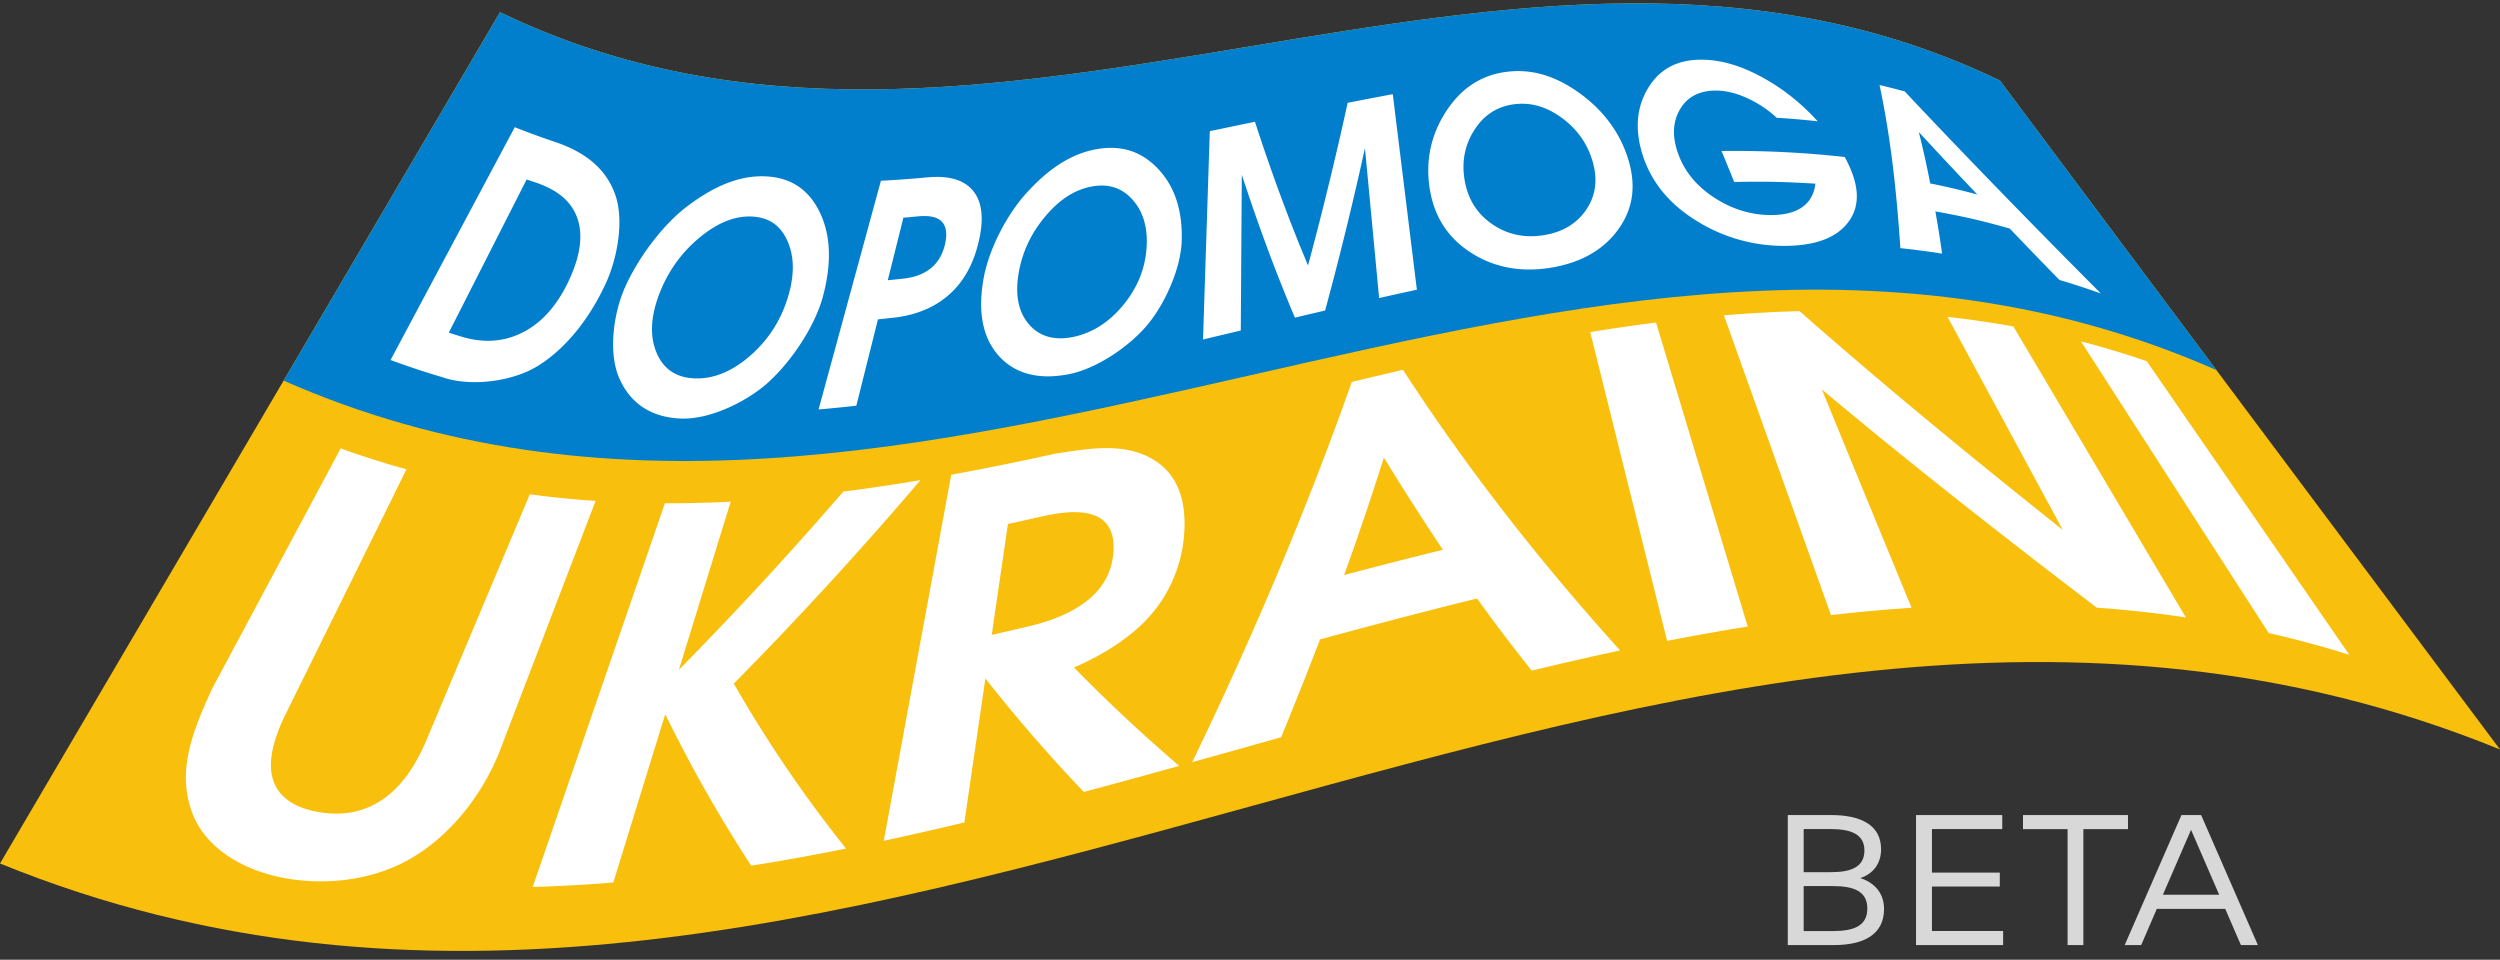 <svg xmlns="http://www.w3.org/2000/svg" width="211" height="81" fill="none" viewBox="0 0 211 81">
  <rect x="0" y="0" width="211" height="81" fill="#333333" stroke="none"/>
  <path fill="#F8BF0C" d="M211 63.256C140.015 34.318 70.988 101.814 0 72.878c14.066-23.951 28.134-47.9 42.2-71.849 41.349 19.96 85.251-14.189 126.6 5.774 14.066 18.816 28.134 37.633 42.2 56.453z"/>
  <path fill="#017FCD" d="M187.064 31.234c-54.162-23.855-108.966 24.744-163.125.89 6.087-10.365 12.174-20.731 18.264-31.095C83.549 20.989 127.45-13.16 168.8 6.803l18.264 24.431z"/>
  <path fill="#D8D8D8" d="M154.545 68.79c2.451 0 4.219.808 4.219 2.891 0 1.238-.708 2.087-1.76 2.432 1.167.361 2.009 1.237 2.009 2.604 0 2.132-1.668 3.048-4.25 3.048h-3.875V68.79h3.657zm-2.315 1.183v3.638h2.275c1.608 0 2.852-.36 2.852-1.835 0-1.434-1.25-1.803-2.86-1.803h-2.267zm0 4.814v3.795h2.473c1.751 0 2.9-.431 2.9-1.906 0-1.458-1.149-1.89-2.9-1.89h-2.473zM169.064 79.765h-7.351V68.79h7.276v1.183h-5.932v3.676h5.726v1.176h-5.726v3.754h6.007v1.186zM179.599 69.98h-3.763v9.785h-1.333v-9.784h-3.763V68.79h8.862v1.19h-.003zM190.566 79.765h-1.432l-1.324-3.056h-5.775l-1.319 3.056h-1.392l4.791-10.975h1.66l4.791 10.975zm-8.018-4.248h4.751l-2.375-5.48-2.376 5.48z"/>
  <g>
    <path fill="#fff" d="M43.447 10.735c.544.218.82.324 1.364.526.8.296 1.198.436 1.998.706 2.642.884 4.29 2.28 5.07 4.332.853 2.253.208 5.528-.734 7.584-1.204 2.623-3.087 5.31-5.67 6.952-2.14 1.361-5.74 1.857-8.207.981a63.16 63.16 0 01-2.711-.865c-.64-.218-.957-.332-1.594-.564 3.494-6.55 6.987-13.1 10.484-19.652zm-5.569 17.343c.436.14.654.207 1.09.34 1.977.598 3.78.406 5.364-.475 1.588-.879 2.826-2.372 3.76-4.44.938-2.072 1.124-3.787.605-5.175-.519-1.388-1.705-2.342-3.597-2.962-.26-.086-.39-.13-.65-.218-2.193 4.31-4.382 8.62-6.572 12.93zM52.27 31.932c-.968-2.207-.46-5.52.44-7.59 1.034-2.383 3.123-5.297 5.332-6.96 2.325-1.75 4.503-2.612 6.635-2.493 2.135.121 3.61 1.135 4.537 3.083.925 1.95.977 4.319.232 7.081-.685 2.534-2.694 5.504-4.646 7.256-1.705 1.534-4.809 3.105-7.316 3.017-2.477-.087-4.27-1.243-5.213-3.394zm11.08-1.938c1.513-1.329 2.536-2.946 3.127-4.833.59-1.898.573-3.485-.009-4.806-.579-1.32-1.559-2.005-2.983-2.078-1.425-.073-2.869.49-4.382 1.725-1.513 1.235-2.671 2.798-3.425 4.72-.75 1.913-.862 3.595-.28 5.01.578 1.416 1.687 2.16 3.278 2.205 1.585.049 3.16-.614 4.674-1.943zM74.35 15.258c.544-.03.819-.046 1.363-.083 1.02-.07 1.53-.11 2.554-.205 1.754-.16 2.998.175 3.771 1.03.774.857 1.006 2.161.66 3.94-.39 2.003-1.178 3.588-2.405 4.755-1.224 1.167-2.863 1.895-4.88 2.119-.525.059-.789.086-1.313.14l-1.826 7.288c-.639.07-.957.105-1.593.167-.64.062-.957.095-1.593.148 1.754-6.43 3.507-12.865 5.261-19.299zm.578 8.394c.51-.049.768-.076 1.278-.13 1-.105 1.8-.415 2.393-.91.594-.497.98-1.179 1.17-2.047.189-.867.088-1.49-.296-1.873-.38-.383-1.048-.523-2.003-.431-.49.048-.733.07-1.224.113-.524 2.11-.79 3.167-1.318 5.278zM84.297 30.032c-1.407-1.572-1.757-3.774-1.298-6.44.42-2.455 1.897-5.364 3.596-7.256 1.86-2.067 3.786-3.353 5.918-3.738 2.135-.386 3.85.18 5.253 1.679 1.405 1.498 2.05 3.542 1.97 6.054-.075 2.35-1.414 5.318-2.912 7.108-1.462 1.744-4.188 3.66-6.6 4.14-2.477.488-4.517.021-5.927-1.547zm10.506-4.289c1.195-1.45 1.831-3.035 1.963-4.768.132-1.741-.275-3.105-1.172-4.113-.897-1.008-2.035-1.386-3.462-1.119-1.424.267-2.711 1.094-3.906 2.515-1.195 1.42-1.963 3.035-2.261 4.844-.295 1.797-.017 3.234.88 4.272.897 1.04 2.166 1.388 3.754 1.06 1.593-.335 3.012-1.24 4.204-2.69zM104.722 27.894c-.639.154-.957.23-1.593.38-.64.151-.958.23-1.594.38.192-5.862.381-11.725.573-17.587.76-.157 1.141-.235 1.9-.394l1.909-.396c1.333 4.094 2.806 8.15 4.485 12.132-.003 0-.003 0-.006.003a294.452 294.452 0 003.345-13.733c.759-.151 1.141-.224 1.9-.37.765-.145 1.146-.218 1.909-.36.679 5.5 1.358 11.002 2.034 16.503-.639.138-.957.208-1.593.348-.639.14-.957.213-1.593.356l-1.196-12.669h.003a291.157 291.157 0 01-3.364 13.72l-1.276.3c-.51.118-.765.18-1.275.301-1.679-3.962-3.155-8.003-4.488-12.078.003 0 .003 0 .006-.003l-.086 13.167zM124.101 21.296c-2-1.307-3.115-3.148-3.453-5.504-.341-2.364.177-4.534 1.435-6.44 1.261-1.905 2.898-2.997 5.027-3.283 2.135-.285 4.147.321 6.145 1.75 1.997 1.428 3.413 3.267 4.129 5.501.714 2.226.502 4.189-.753 5.973-1.256 1.785-3.199 2.882-5.712 3.297-2.505.415-4.815.013-6.818-1.294zm9.796-3.625c.799-1.2.957-2.54.518-4.052-.438-1.517-1.327-2.749-2.619-3.687-1.293-.938-2.628-1.324-4.052-1.127-1.425.2-2.514.922-3.313 2.173-.8 1.25-1.087 2.679-.811 4.253.272 1.569 1.031 2.798 2.324 3.688 1.292.889 2.757 1.186 4.347.93 1.585-.251 2.806-.979 3.606-2.178zM150.679 20.751a13.87 13.87 0 01-7.431-2.075c-2.339-1.434-3.82-3.245-4.565-5.466-.746-2.227-.562-4.19.435-5.806.997-1.618 2.516-2.418 4.671-2.364 1.605.04 3.248.552 4.987 1.507 1.737.954 3.287 2.199 4.637 3.692a64.876 64.876 0 00-3.456-.299 9.454 9.454 0 00-2.456-1.641c-.906-.418-1.76-.637-2.571-.653-1.459-.027-2.482.494-3.118 1.547-.636 1.054-.708 2.343-.158 3.83.545 1.483 1.554 2.704 3.073 3.685 1.519.981 3.121 1.445 4.754 1.442 1.619-.002 2.748-.466 3.336-1.415a2.92 2.92 0 00.398-1.234c-2.739-.165-4.106-.189-6.846-.143-.427-1.046-.642-1.569-1.069-2.612a83.216 83.216 0 0110.4.507l.083.156c1.126 2.148 1.255 3.87.267 5.262-.989 1.39-2.815 2.064-5.357 2.08h-.014zM158.632 7.174c.424.1.636.154 1.063.262.424.108.636.164 1.063.28 5.426 5.766 10.957 11.437 16.557 17.054a55.258 55.258 0 00-1.743-.593c-.702-.229-1.052-.34-1.754-.547a591.253 591.253 0 01-4.198-4.342c-2.511-.701-3.766-.987-6.274-1.448.25 1.418.364 2.13.565 3.564a65.66 65.66 0 00-1.754-.251 64.917 64.917 0 00-1.765-.21c-.313-4.626-.789-9.221-1.76-13.769zm4.279 8.308a59.03 59.03 0 013.975.935 458.785 458.785 0 01-4.927-5.261c-.003 0-.006 0-.008-.003.424 1.722.616 2.588.96 4.329z"/>
  </g>
  <g>
    <path fill="#fff" d="M42.458 62.652c-1.295 3.644-3.706 7.092-7.004 9.32-3.184 2.152-7.311 2.812-11.137 2.192-3.405-.552-6.875-2.356-8.085-5.539-1.381-3.639.132-7.113 1.671-10.501l10.85-20.28c1.11.4 1.665.587 2.777.94 1.11.353 1.665.517 2.777.822L24.105 60.28c-1.147 2.323-1.505 4.194-1.043 5.585.461 1.39 1.748 2.31 3.825 2.671 2.064.359 3.87-.019 5.388-1.048 1.52-1.03 2.752-2.723 3.729-5.052 2.903-6.905 5.806-13.811 8.712-20.717 1.11.148 1.665.213 2.777.324 1.11.11 1.665.156 2.777.232-2.605 6.79-5.21 13.584-7.812 20.377zM51.764 74.482c-1.362.11-2.041.16-3.402.235-1.362.075-2.04.105-3.402.142l11.157-32.385a79.44 79.44 0 002.777-.03 95.785 95.785 0 002.777-.102c-1.459 4.73-2.915 9.46-4.373 14.191A315.506 315.506 0 0071.18 41.487c1.3-.164 1.954-.256 3.255-.45 1.302-.194 1.955-.296 3.256-.517a316.967 316.967 0 01-15.757 17.175A108.06 108.06 0 0071.41 71.62c-1.596.32-2.396.471-3.992.762-1.608.291-2.41.426-4.015.682-2.7-4.14-5.081-8.345-7.245-12.757-.009 0-.012 0-.02.003-1.462 4.725-2.918 9.45-4.373 14.172zM80.285 40.067c1.109-.202 1.665-.31 2.777-.526a217.76 217.76 0 006.027-1.261c2.66-.388 5.665-.981 8.15.447 1.9 1.092 2.832 3.049 2.731 5.879-.106 3.043-1.358 5.978-3.662 8.15-1.462 1.376-3.356 2.578-5.663 3.583a139.526 139.526 0 008.881 8.302 742.17 742.17 0 01-8.05 2.2 130.526 130.526 0 01-8.308-9.583c-.59 4.051-1.184 8.103-1.774 12.154-1.362.326-2.04.488-3.402.798-1.361.31-2.04.46-3.402.755 1.897-10.302 3.795-20.599 5.695-30.898zm3.419 13.515c1.258-.283 1.885-.429 3.144-.725 2.24-.529 3.969-1.332 5.161-2.37 1.19-1.037 1.834-2.31 1.957-3.824.127-1.526-.323-2.534-1.318-3.044-.994-.509-2.53-.52-4.631-.045-1.178.267-1.768.396-2.946.65-.456 3.118-.912 6.236-1.367 9.358zM114.09 32.237c.866-.208 1.296-.313 2.161-.518.866-.205 1.296-.304 2.161-.507 5.439 8.391 11.567 16.197 18.327 23.688-1.487.318-2.229.482-3.717.822-1.496.342-2.244.517-3.74.879a143.105 143.105 0 01-4.617-6.087c-4.433 1.087-8.844 2.26-13.249 3.45a453.65 453.65 0 01-3.287 8.262l-3.743 1.049c-1.507.423-2.261.633-3.765 1.053 5.067-10.493 9.606-21.143 13.469-32.091zm-.645 16.296a496.945 496.945 0 018.332-2.132 238.38 238.38 0 01-4.967-7.763c-.006.003-.009.003-.017.003a261.794 261.794 0 01-3.348 9.892zM134.215 28.03c1.109-.181 1.665-.268 2.777-.43 1.109-.161 1.665-.237 2.777-.38 2.579 8.556 5.161 17.111 7.74 25.664-1.361.215-2.04.331-3.401.574-1.362.242-2.041.369-3.402.636a35406.83 35406.83 0 01-6.491-26.065zM161.337 51.299a111.5 111.5 0 00-3.402.267c-1.361.123-2.04.194-3.401.35l-9.037-25.302a97.717 97.717 0 013.193-.221 97.238 97.238 0 013.193-.132c7.219 6.356 14.659 12.458 22.21 18.46-3.238-5.991-6.48-11.98-9.718-17.972 1.109.121 1.665.191 2.777.353 1.112.162 1.665.25 2.777.45l14.556 24.56a80.87 80.87 0 00-3.743-.482 84.556 84.556 0 00-3.769-.34c-7.869-5.997-15.647-12.083-23.207-18.42 2.516 6.146 5.043 12.286 7.571 18.429zM175.632 28.81c1.11.29 1.665.446 2.777.78a61.76 61.76 0 012.777.895c5.701 8.261 11.401 16.52 17.098 24.781a73.254 73.254 0 00-3.402-.989 74.555 74.555 0 00-3.401-.846c-5.288-8.205-10.567-16.413-15.849-24.62z"/>
  </g>
</svg>
